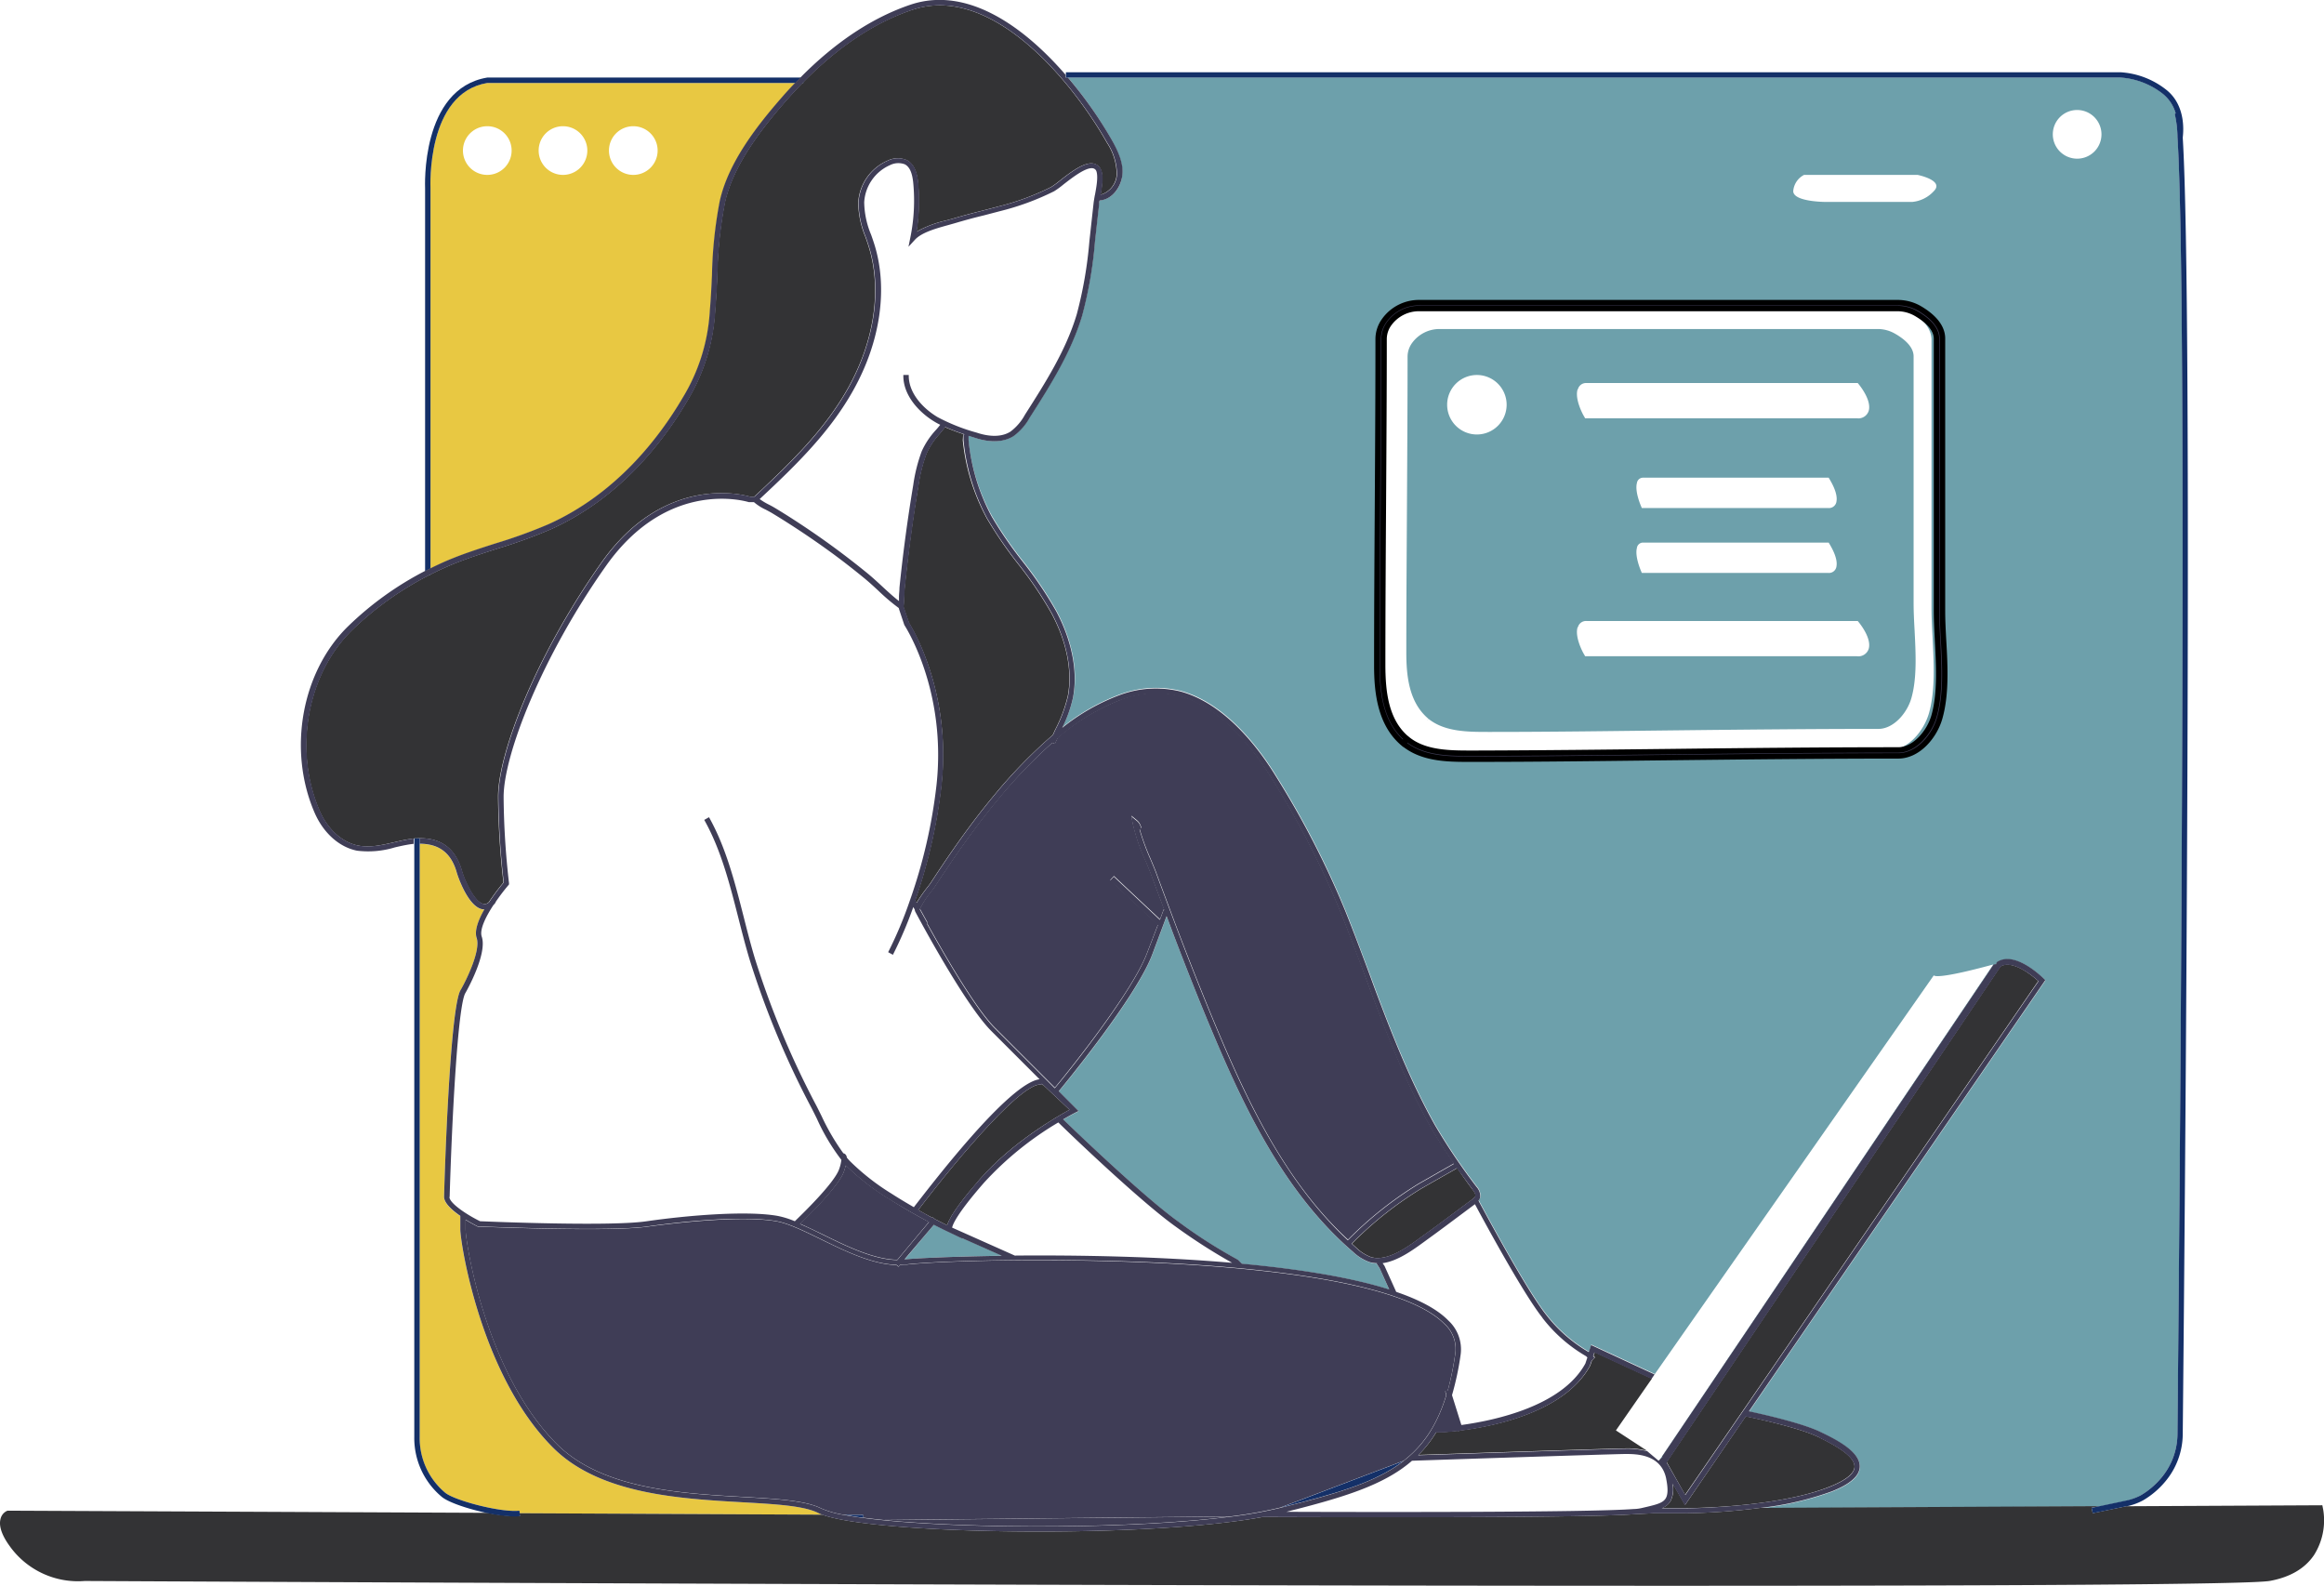 <svg id="Layer_1" data-name="Layer 1" xmlns="http://www.w3.org/2000/svg" viewBox="0 0 429.76 293.23"><defs><style>.cls-1{fill:#333335;}.cls-2{fill:#6da0ab;}.cls-3{fill:#e8c842;}.cls-4,.cls-6{fill:#3f3d56;}.cls-5,.cls-7{fill:#143068;}.cls-6{stroke:#000;stroke-miterlimit:10;}.cls-7{stroke:#143068;stroke-linecap:round;stroke-linejoin:round;stroke-width:0;}</style></defs><title>4ptest</title><path class="cls-1" d="M1057,671.06l65.31-95c-1.51-1.4-4.95-3.94-7-2.7L1053.59,665Z" transform="translate(-745.39 -394.66)"/><path class="cls-2" d="M930.67,626.85l-7.41-3.29.15.14-2.6-1.24h0c-.91-.43-1.82-.88-2.71-1.34l-5.4,6.42.26,0C914.33,627.33,921.16,627,930.67,626.85Z" transform="translate(-745.39 -394.66)"/><path class="cls-1" d="M1057,672.94l-2.3-4a5,5,0,0,1-.37,3.26,3.16,3.16,0,0,1-1.62,1.33H1057c.17,0,17,0,26.81-4,2.91-1.16,4.47-2.42,4.52-3.64.09-2.13-4.23-4.29-6.55-5.45-3.5-1.75-11.82-3.53-13.56-3.89Z" transform="translate(-745.39 -394.66)"/><path class="cls-2" d="M1141.22,671.19A14.46,14.46,0,0,0,1145,668a12.7,12.7,0,0,0,3.06-8.22c.22-22.6,2-208.73,0-239.85h0v-.05a20.14,20.14,0,0,0-.51-4.2l.18-.08a7.07,7.07,0,0,0-2.52-3.72,14.24,14.24,0,0,0-7.7-2.9H942.87A76.43,76.43,0,0,1,951,420.59c1,1.84,2.08,4,1.92,6.33s-1.8,4.62-4.21,4.8c0,.2-.06.4-.08.58l-.78,7A76.38,76.38,0,0,1,945.48,453c-2.06,6.87-6,13-9.71,18.88a10.45,10.45,0,0,1-3,3.41c-2.21,1.4-5,1-6.88.38l-.21-.07-1.21-.38V476a37.08,37.08,0,0,0,4.38,14.12,74.27,74.27,0,0,0,5.71,8.29,71.87,71.87,0,0,1,6.22,9.22c2.88,5.44,4,11.07,3.08,15.87a23.72,23.72,0,0,1-2,5.62,38.33,38.33,0,0,1,10.48-6,19.09,19.09,0,0,1,11.37-.72c8.37,2.25,14.66,10.79,17.66,15.68A164.57,164.57,0,0,1,994.2,563c1.55,3.86,3,7.82,4.46,11.65l1,2.73c3.11,8.3,6.54,17.08,11.11,25.22a112.06,112.06,0,0,0,7.71,11.44,2.59,2.59,0,0,1,.69,1.87,1.51,1.51,0,0,1-.32.69c1.13,2.13,8.86,16.54,12.51,21.11a27.14,27.14,0,0,0,7.83,6.86l.06,0,.42-1.28,11.74,5.44L1103,575s0,1,11-2l-61.78,91.74,0,0,.36-.36.25-.25-.07-.07,61.34-91,.31-.05.15,0,0-.16.16-.25c3.31-2.2,8.42,2.85,8.63,3.07l.3.29-.24.34-54.57,79.38c2.39.51,10,2.18,13.38,3.89,2.88,1.44,7.22,3.61,7.11,6.39-.07,1.69-1.76,3.17-5.14,4.52a56.81,56.81,0,0,1-13.26,3.07l62.68-.32,4.75-1A10.4,10.4,0,0,0,1141.22,671.19ZM1102.11,526.5c-.95,3.34-3.88,6.89-7.46,6.89-13.64,0-27.49.16-40.88.31-11.49.13-23.36.26-35.06.29h-1.66c-3.91,0-8.17-.2-11.32-2.88h0l.35-.41-.36.4c-4.15-3.56-4.7-9.41-4.71-14.11,0-9.91.06-20,.12-29.72s.13-19.81.13-29.72a5.78,5.78,0,0,1,1-3.26,7.64,7.64,0,0,1,6.4-3.3h85.78a7.75,7.75,0,0,1,3.87,1c1.94,1.12,4.26,3,4.26,5.53V507c0,1.7.09,3.5.19,5.41C1103,517.3,1103.29,522.31,1102.11,526.5ZM1103,430a6.19,6.19,0,0,1-4,2h-16s-6,0-6-2a3.7,3.7,0,0,1,2-3h21S1105,428,1103,430Zm26.5-6a4.5,4.5,0,1,1,4.5-4.5A4.49,4.49,0,0,1,1129.5,424Z" transform="translate(-745.39 -394.66)"/><path class="cls-1" d="M915.19,618.4c.87.49,1.74,1,2.63,1.45l.08-.09.37.32c.75.39,1.51.77,2.27,1.15.55-1.93,3.45-5.55,6.08-8.56,6-6.85,14.26-11.56,16.55-12.8L938,595l.2.31C935.17,593.87,922.92,608.25,915.19,618.4Z" transform="translate(-745.39 -394.66)"/><path class="cls-3" d="M825,429.47V499.8c1.38-.68,2.77-1.33,4.19-1.89,2.59-1,5.28-1.9,7.89-2.74a93.42,93.42,0,0,0,9.8-3.55c12.45-5.6,20.37-15.82,24.83-23.41a34.65,34.65,0,0,0,5-16.08c.19-2.18.3-4.42.4-6.58a80.28,80.28,0,0,1,1.43-13.66c1.6-7.2,7-14.06,11.52-19.24.8-.92,1.61-1.8,2.43-2.65h-57C824.16,411.9,825,429.3,825,429.47ZM862.5,418a4.5,4.5,0,1,1-4.5,4.5A4.49,4.49,0,0,1,862.5,418Zm-13,0a4.5,4.5,0,1,1-4.5,4.5A4.49,4.49,0,0,1,849.5,418Zm-9.5,4.5a4.5,4.5,0,1,1-4.5-4.5A4.49,4.49,0,0,1,840,422.5Z" transform="translate(-745.39 -394.66)"/><path class="cls-4" d="M901.83,610.15l-.05,0a9.66,9.66,0,0,1-.31,1.06c-.87,2.63-6.35,8-8.13,9.74,1.36.59,2.79,1.29,4.27,2,4.4,2.16,9.32,4.57,13.71,4.66l5.85-7c-2.59-1.37-5.12-2.83-7.54-4.39A43.72,43.72,0,0,1,901.83,610.15Z" transform="translate(-745.39 -394.66)"/><path class="cls-2" d="M998.69,628.08a8.67,8.67,0,0,1-3.06-1.88c-12.18-10.44-19.55-25.34-25.7-39.88-2.45-5.78-5-12.17-7.8-19.54-.34-.89-.67-1.79-1-2.68l-2.65,7.08c-2.74,7.3-14.26,21.67-17.29,25.29l3.66,3.67-.62.31s-.87.44-2.23,1.23c2.58,2.49,15.11,14.49,21.3,18.91a93.2,93.2,0,0,0,10.93,7l.13.09.69.69c10.28.95,20,2.45,27.25,4.76l-1.75-3.88-.57-.86.11-.07A5.49,5.49,0,0,1,998.69,628.08Z" transform="translate(-745.39 -394.66)"/><path class="cls-3" d="M882.74,672.45c-11.81-.67-26.5-1.51-35.09-10.1-13.42-13.41-17.15-38-17.15-40.35v-2.47c-1.53-1.06-3-2.37-3-3.53h0c.1-3.6,1.06-35.24,3.08-38.27,1.07-1.86,3.71-7.28,2.95-9.56-.47-1.39.33-3.42,1.42-5.33a2,2,0,0,1-.34,0c-2.82-.49-4.74-6.73-4.76-6.79-1-3.63-3.27-5.38-6.86-5.33V660.43a13.17,13.17,0,0,0,4.75,10.27c1.83,1.46,10.32,3.68,13.7,3.3l.06.47,56,.27a6.52,6.52,0,0,1-.69-.29C894.07,673.09,888.82,672.8,882.74,672.45Z" transform="translate(-745.39 -394.66)"/><path class="cls-1" d="M1050.87,649.57l-10.57-4.88-.23.68.28.28-.56.56-.32.95c-4.67,8.57-17.76,11.23-24,12h0l-.48.15,0-.09c-1.64.19-2.72.25-2.91.26h-1.09a21.59,21.59,0,0,1-3.29,4.21c6.66-.22,36.56-1.21,38.36-1.21a13.91,13.91,0,0,1,3.94.46l-5.79-3.78Z" transform="translate(-745.39 -394.66)"/><path class="cls-1" d="M830.81,555.74c.47,1.67,2.28,5.78,4,6.08a1.15,1.15,0,0,0,1-.38,41.25,41.25,0,0,1,2.68-3.6,148.61,148.61,0,0,1-1-15.84c0-7.87,6.69-25.72,19.09-43.29,11.61-16.45,26.24-12.58,27.48-12.21h.8c7-6.53,13.18-12.57,17.43-20.24,4.79-8.63,6.17-18.07,3.77-25.88-.19-.63-.41-1.26-.63-1.89a17.12,17.12,0,0,1-1.34-6.35,9,9,0,0,1,5.39-7.76,4.23,4.23,0,0,1,3.61-.1c1.54.83,1.91,2.75,2.06,4.12a35,35,0,0,1-.3,9.11,20.23,20.23,0,0,1,5.48-2.08l1.28-.35c1.75-.52,3.54-1,5.27-1.43,1-.26,2.05-.52,3.08-.8a47.18,47.18,0,0,0,9.8-3.61,15,15,0,0,0,1.55-1.13c1.95-1.53,4.63-3.63,6.39-3.18a1.87,1.87,0,0,1,1.27,1.13c.51,1.18.2,3.05-.08,4.61a4.15,4.15,0,0,0,3-3.82,10.81,10.81,0,0,0-1.79-5.77c-6.48-11.43-21.34-29.49-36-24.61-6.95,2.32-13.71,6.81-20.16,13.37V410h-.16q-1.53,1.58-3.06,3.31c-4.44,5.08-9.74,11.82-11.29,18.8a78.76,78.76,0,0,0-1.41,13.48c-.1,2.18-.21,4.42-.4,6.63a36,36,0,0,1-5.11,16.5c-4.53,7.71-12.59,18.1-25.28,23.81a92.67,92.67,0,0,1-9.91,3.59c-2.58.83-5.26,1.69-7.82,2.71-1.54.62-3.06,1.32-4.56,2.08V501h-.18a58.93,58.93,0,0,0-14.23,10.13c-8.35,8.1-10.91,22.14-6.08,33.38,1.5,3.48,4.17,5.91,7.15,6.5,2.17.43,4.34-.07,6.64-.6.75-.17,1.5-.35,2.24-.49.51-.09,1-.15,1.45-.19v-.05h.51C826.83,549.45,829.62,551.48,830.81,555.74Z" transform="translate(-745.39 -394.66)"/><path class="cls-2" d="M1020.63,530h.57c11,0,22.22-.16,33-.28,12.63-.14,25.69-.28,38.55-.28,2.78,0,5.27-2.87,6.08-5.63,1.07-3.7.83-8.24.61-12.62-.1-1.78-.18-3.45-.18-5V460.56c0-1.87-1.91-3.34-3.51-4.24a6.39,6.39,0,0,0-3.16-.82h-80.88a6.26,6.26,0,0,0-5.21,2.6,4.36,4.36,0,0,0-.82,2.46c0,9.13-.06,18.41-.11,27.39s-.12,18.25-.12,27.37c0,4.38.51,9.25,4.08,12.24l-.3.4.32-.38C1012.56,530,1016.85,530,1020.63,530ZM1085,487.35a1.4,1.4,0,0,1-1.53,1.25H1049l-.11-.26c-.2-.46-1.19-2.87-.8-4.35a1.14,1.14,0,0,1,1.09-1h34.37l.1.16C1084,483.75,1085.26,485.8,1085,487.35Zm0,12a1.4,1.4,0,0,1-1.53,1.25H1049l-.11-.26c-.2-.46-1.19-2.87-.8-4.35a1.14,1.14,0,0,1,1.09-1h34.37l.1.16C1084,495.75,1085.26,497.8,1085,499.35Zm-47.82-32.71a1.54,1.54,0,0,1,1.59-1.15h50.16l.15.18c.56.69,2.34,3.07,1.9,4.88a2,2,0,0,1-2.24,1.45h-50.23l-.16-.3C1038,471.16,1036.57,468.36,1037.13,466.64Zm0,44a1.54,1.54,0,0,1,1.59-1.15h50.16l.15.18c.56.69,2.34,3.07,1.9,4.88a2,2,0,0,1-2.24,1.45h-50.23l-.16-.3C1038,515.16,1036.57,512.36,1037.13,510.64ZM1018.5,464a5.5,5.5,0,1,1-5.5,5.5A5.5,5.5,0,0,1,1018.5,464Z" transform="translate(-745.39 -394.66)"/><path class="cls-4" d="M1012.63,651.93l.48-.15h0a53.29,53.29,0,0,0,1.39-6.85,6.18,6.18,0,0,0-2-5.44c-10.16-10.34-53.55-12-79.83-11.78v0l-.06,0c-9.7.1-17.06.48-19.53.79-.42,0-.84.07-1.27.08l-.27.32-.39-.32c-4.56-.15-9.52-2.59-14-4.77-3.09-1.51-6-2.94-8.25-3.32-5.74-1-16.43,0-23.85,1-7,1-30.11,0-31.09,0l-.2,0c-.38-.19-1.28-.65-2.28-1.27V622c0,2.32,3.67,26.46,16.85,39.65,8.32,8.32,22.81,9.14,34.45,9.8,6.19.35,11.53.66,14.42,2.1a17.43,17.43,0,0,0,4.28,1.21l3.52,0v.53c1.16.15,2.43.3,3.77.43l64.18-.66a79.17,79.17,0,0,0,8.91-1.57l.25-.06,22.81-8.65c3.65-2.82,6.22-6.59,7.91-12.16Z" transform="translate(-745.39 -394.66)"/><path class="cls-1" d="M923.5,475h.25a37.2,37.2,0,0,1-3.61-1.36c-.33.43-.66.83-1,1.24a13.62,13.62,0,0,0-2.42,3.63,27.75,27.75,0,0,0-1.51,6c-1.05,6.26-1.9,12.64-2.55,19,0,.49-.06,1-.08,1.5s-.05,1.23-.13,1.85h0l1,2.94c.61,1,8,13,6,30.28a98,98,0,0,1-4.84,21.09l.25.46a26.62,26.62,0,0,1,2-2.89c.25-.32.45-.58.54-.71,1.38-2.11,2.55-3.86,3.67-5.48,2.87-4.17,5.53-7.7,8.12-10.8a92.1,92.1,0,0,1,10.87-11.18c.17-.36.32-.71.49-1.06a26.5,26.5,0,0,0,2.3-6.18c.86-4.57-.2-10-3-15.21a69.54,69.54,0,0,0-6.13-9.09,77.07,77.07,0,0,1-5.78-8.4,38.16,38.16,0,0,1-4.51-14.56Z" transform="translate(-745.39 -394.66)"/><path class="cls-1" d="M995.39,624.63l.89.81a7.75,7.75,0,0,0,2.68,1.68c3,.85,6.63-1.79,9.27-3.73l.83-.6c1-.72,2-1.45,3-2.19l5.13-3.82c.56-.42,1-.74,1.05-1s-.13-.61-.51-1.12c-1-1.3-1.91-2.62-2.86-4l-6.59,3.76A67.26,67.26,0,0,0,995.39,624.63Z" transform="translate(-745.39 -394.66)"/><path class="cls-4" d="M940.46,532.2,940,532a91.89,91.89,0,0,0-10,10.39c-2.57,3.07-5.21,6.58-8.07,10.71-1.11,1.63-2.28,3.36-3.66,5.46-.09.15-.3.43-.57.78a18.36,18.36,0,0,0-2.2,3.35l1.43,2.58-.12.06c2.7,4.88,8.8,15.59,12.53,19.33l11.12,11.11c3-3.61,14.43-17.91,17.06-24.94l2-5.2-8.82-8.25.68-.74,8.52,8,.67-1.79.13,0q-1.14-3-2.27-6.08c-.36-1-.77-1.94-1.2-3a34.52,34.52,0,0,1-2.37-6.94l-.25-1.34,1.06.87a2.13,2.13,0,0,1,.58.78l.25.62-.37.15a42.63,42.63,0,0,0,2,5.47c.42,1,.85,2,1.21,3q1.86,5,3.74,10c2.8,7.35,5.35,13.73,7.79,19.5,5.82,13.76,12.74,27.82,23.79,38a68.89,68.89,0,0,1,13.11-10.39l6.51-3.72c-1.52-2.18-3-4.42-4.33-6.78-4.61-8.2-8-17-11.18-25.36l-1-2.73c-1.43-3.82-2.91-7.78-4.46-11.62a162.09,162.09,0,0,0-12.74-24.73c-2.93-4.77-9-13.08-17.07-15.25a18.44,18.44,0,0,0-10.77.7,39.51,39.51,0,0,0-11.76,7.08C940.77,531.51,940.61,531.85,940.46,532.2Z" transform="translate(-745.39 -394.66)"/><path class="cls-5" d="M825,429.47c0-.17-.84-17.57,10.5-19.47h57c.32-.34.64-.67,1-1h-58C823.12,411.06,824,429.34,824,429.5v70.79l1-.49Z" transform="translate(-745.39 -394.66)"/><path class="cls-5" d="M894,409.84a1.21,1.21,0,0,1-.16.16H894Z" transform="translate(-745.39 -394.66)"/><path class="cls-5" d="M825,500.91l-.18.09H825Z" transform="translate(-745.39 -394.66)"/><path class="cls-4" d="M973,675.08l-64.18.66C925.49,677.38,955,677.37,973,675.08Z" transform="translate(-745.39 -394.66)"/><path class="cls-1" d="M1175,673.8l-.16-.8-36.18.18-.08,0-6.2,1.28-.21-1,1.46-.3-62.68.32a123.33,123.33,0,0,1-13.93,1h-6l-3.37.17h0c-6.14.47-27.92.56-45.36.56-12.23,0-22.31,0-23.36-.05h0C969,677,953,677.86,937.66,677.86c-17.91,0-34.89-1.14-40.19-3.12l-56-.27.06.53a8.86,8.86,0,0,1-.93,0,27.25,27.25,0,0,1-5-.6L747,674h-.23l-.21.1a2.18,2.18,0,0,0-1.08,1.46c-.33,1.28.25,3,1.71,5A15.51,15.51,0,0,0,761.05,687c11.1.06,177.58.89,293.43.89,60.33,0,107-.22,110.7-.91s6.42-2.27,8.11-4.75A12,12,0,0,0,1175,673.8Z" transform="translate(-745.39 -394.66)"/><path class="cls-5" d="M901.5,674.76c1,.2,2.22.38,3.52.55v-.53Z" transform="translate(-745.39 -394.66)"/><path class="cls-5" d="M1004.94,664.8l-22.81,8.65C992.36,670.89,999.75,668.81,1004.94,664.8Z" transform="translate(-745.39 -394.66)"/><path class="cls-5" d="M1052.15,664.85l.09-.09,0,0Z" transform="translate(-745.39 -394.66)"/><path class="cls-6" d="M1104.6,507.58V457.25c0-2.59-2.39-4.49-4.38-5.63a8.1,8.1,0,0,0-4-1h-88.31a7.88,7.88,0,0,0-6.58,3.35,5.87,5.87,0,0,0-1.09,3.32c0,10.07-.06,20.32-.12,30.23s-.13,20.15-.13,30.23c0,4.78.58,10.73,4.85,14.35l.37-.41.33-.44c-3.9-3.29-4.44-8.67-4.46-13.5,0-10.07.07-20.32.13-30.22s.13-20.16.13-30.24a4.83,4.83,0,0,1,.89-2.71,6.8,6.8,0,0,1,5.68-2.87h88.31a7,7,0,0,1,3.45.9c1.74,1,3.82,2.62,3.82,4.68v50.33c0,1.76.1,3.6.2,5.56.25,4.84.5,9.85-.67,13.93-.87,3-3.59,6.22-6.63,6.22-14,0-28.3.15-42.09.31-11.82.13-24,.27-36.08.3h-.63c-4.12,0-8.8,0-12-2.66l-.35.41-.36.42h0c3.24,2.72,7.62,2.93,11.66,2.93h1.7c12,0,24.27-.17,36.09-.3,13.79-.15,28-.31,42.08-.31,3.69,0,6.71-3.61,7.68-7,1.22-4.26,1-9.36.71-14.29C1104.69,511.14,1104.6,509.31,1104.6,507.58Z" transform="translate(-745.39 -394.66)"/><path class="cls-4" d="M820.54,549.92c-.74.14-1.49.32-2.24.49-2.3.53-4.47,1-6.64.6-3-.59-5.65-3-7.15-6.5-4.83-11.24-2.27-25.28,6.08-33.38A58.93,58.93,0,0,1,824.82,501l.18-.09c1.5-.76,3-1.46,4.56-2.08,2.56-1,5.24-1.88,7.82-2.71a92.67,92.67,0,0,0,9.91-3.59c12.69-5.71,20.75-16.1,25.28-23.81a36,36,0,0,0,5.11-16.5c.19-2.21.3-4.45.4-6.63a78.76,78.76,0,0,1,1.41-13.48c1.55-7,6.85-13.72,11.29-18.8q1.53-1.74,3.06-3.31a1.21,1.21,0,0,0,.16-.16c6.45-6.56,13.21-11,20.16-13.37,14.63-4.88,29.49,13.18,36,24.61a10.81,10.81,0,0,1,1.79,5.77,4.15,4.15,0,0,1-3,3.82c.28-1.56.59-3.43.08-4.61a1.87,1.87,0,0,0-1.27-1.13c-1.76-.45-4.44,1.65-6.39,3.18a15,15,0,0,1-1.55,1.13,47.18,47.18,0,0,1-9.8,3.61c-1,.28-2.05.54-3.08.8-1.73.45-3.52.91-5.27,1.43l-1.28.35a20.23,20.23,0,0,0-5.48,2.08,35,35,0,0,0,.3-9.11c-.15-1.37-.52-3.29-2.06-4.12a4.23,4.23,0,0,0-3.61.1,9,9,0,0,0-5.39,7.76,17.12,17.12,0,0,0,1.34,6.35c.22.63.44,1.26.63,1.89,2.4,7.81,1,17.25-3.77,25.88-4.25,7.67-10.41,13.71-17.43,20.24h-.8c-1.24-.37-15.87-4.24-27.48,12.21-12.4,17.57-19.09,35.42-19.09,43.29a148.61,148.61,0,0,0,1,15.84,41.25,41.25,0,0,0-2.68,3.6,1.15,1.15,0,0,1-1,.38c-1.69-.3-3.5-4.41-4-6.08-1.19-4.26-4-6.29-8.31-6.06H823v1c3.59,0,5.84,1.7,6.86,5.33,0,.06,1.94,6.3,4.76,6.79a2,2,0,0,0,.34,0c-1.09,1.91-1.89,3.94-1.42,5.33.76,2.28-1.88,7.7-2.95,9.56-2,3-3,34.67-3.08,38.27h0c0,1.16,1.47,2.47,3,3.53V622c0,2.37,3.73,26.94,17.15,40.35,8.59,8.59,23.28,9.43,35.09,10.1,6.08.35,11.33.64,14,2a6.52,6.52,0,0,0,.69.29c5.3,2,22.28,3.12,40.19,3.12,15.36,0,31.37-.84,41.25-2.69h0c1.05,0,11.13.05,23.36.05,17.44,0,39.22-.09,45.36-.56h0l3.37-.17h6a123.33,123.33,0,0,0,13.93-1,56.81,56.81,0,0,0,13.26-3.07c3.38-1.35,5.07-2.83,5.14-4.52.11-2.78-4.23-5-7.11-6.39-3.43-1.71-11-3.38-13.38-3.89l54.57-79.38.24-.34-.3-.29c-.21-.22-5.32-5.27-8.63-3.07l-.16.25,0,.16-.15,0-.31.05-61.34,91,.07.07-.25.25-.36.36-.09.09L1050,663l-.06,0a13.91,13.91,0,0,0-3.94-.46c-1.8,0-31.7,1-38.36,1.21a21.59,21.59,0,0,0,3.29-4.21H1012c.19,0,1.27-.07,2.91-.26l0,.09.48-.15h0c6.27-.79,19.36-3.45,24-12l.32-.95.56-.56-.28-.28.23-.68,10.57,4.88.57-.82-11.74-5.44-.42,1.28-.06,0a27.14,27.14,0,0,1-7.83-6.86c-3.65-4.57-11.38-19-12.51-21.11a1.51,1.51,0,0,0,.32-.69,2.59,2.59,0,0,0-.69-1.87,112.06,112.06,0,0,1-7.71-11.44c-4.57-8.14-8-16.92-11.11-25.22l-1-2.73c-1.43-3.83-2.91-7.79-4.46-11.65a164.57,164.57,0,0,0-12.82-24.88c-3-4.89-9.29-13.43-17.66-15.68a19.09,19.09,0,0,0-11.37.72,38.33,38.33,0,0,0-10.48,6,23.72,23.72,0,0,0,2-5.62c.9-4.8-.2-10.43-3.08-15.87a71.87,71.87,0,0,0-6.22-9.22,74.27,74.27,0,0,1-5.71-8.29A37.08,37.08,0,0,1,924.5,476v-.75l1.21.38.21.07c1.92.6,4.67,1,6.88-.38a10.45,10.45,0,0,0,3-3.41c3.76-5.9,7.65-12,9.71-18.88a76.38,76.38,0,0,0,2.37-13.72l.78-7c0-.18,0-.38.08-.58,2.41-.18,4-2.59,4.21-4.8s-.89-4.49-1.92-6.33A76.43,76.43,0,0,0,942.87,409h-.42v-.5c-7.69-8.88-18.16-16.46-28.61-13-7,2.34-13.89,6.87-20.41,13.47-.33.33-.65.66-1,1-.82.85-1.63,1.73-2.43,2.65-4.52,5.18-9.92,12-11.52,19.24a80.28,80.28,0,0,0-1.43,13.66c-.1,2.16-.21,4.4-.4,6.58a34.65,34.65,0,0,1-5,16.08c-4.46,7.59-12.38,17.81-24.83,23.41a93.42,93.42,0,0,1-9.8,3.55c-2.61.84-5.3,1.7-7.89,2.74-1.42.56-2.81,1.21-4.19,1.89l-1,.49a59.72,59.72,0,0,0-14.1,10.13c-8.65,8.37-11.3,22.87-6.3,34.49,1.62,3.78,4.56,6.42,7.87,7.08a16.84,16.84,0,0,0,7-.61c.74-.17,1.47-.34,2.21-.47.44-.08.85-.14,1.26-.18v-1C821.52,549.77,821.05,549.83,820.54,549.92Zm8,66.08c.4-14,1.51-35.61,2.93-37.75.17-.3,4.1-7.23,3-10.41-.43-1.3.75-3.66,2.14-5.79a5.14,5.14,0,0,0,.45-.54l-.06,0a35.53,35.53,0,0,1,2.38-3.14l.14-.17,0-.22a147.94,147.94,0,0,1-1-15.94c0-7.83,7.07-25.94,18.91-42.71,11.63-16.48,26.29-11.86,26.43-11.82l.95,0a9.23,9.23,0,0,0,2.18,1.39c.34.18.68.36,1,.54,1.2.72,2.4,1.47,3.58,2.23,2.35,1.51,4.7,3.11,7,4.77s4.51,3.38,6.68,5.16c.85.7,1.71,1.49,2.54,2.26a37.69,37.69,0,0,0,3.87,3.28l-.07,0,1,3,.05.12c.08.12,7.88,12.05,5.92,29.66a96.89,96.89,0,0,1-4.93,21.3h0a73.75,73.75,0,0,1-4,9.51l.88.48a74.27,74.27,0,0,0,3.77-8.83l.27.48a1,1,0,0,0,.08.35c.37.7,9.1,17.13,14.09,22.11l8.91,8.91c-5.73.69-20.26,19.83-23.25,23.65-1.4-.81-2.79-1.64-4.14-2.51a42.84,42.84,0,0,1-7.62-5.95c-.22-.22-.42-.46-.63-.7a.94.94,0,0,0-.29-.63.67.67,0,0,0-.35-.17,41.54,41.54,0,0,1-4-6.82c-.34-.69-.68-1.38-1-2a161.93,161.93,0,0,1-11.36-27.2c-.76-2.52-1.44-5.18-2.09-7.75-1.6-6.27-3.24-12.75-6.4-18.38l-.88.5c3.1,5.5,4.73,11.92,6.31,18.12.66,2.59,1.34,5.26,2.11,7.8a161.94,161.94,0,0,0,11.43,27.37c.34.67.68,1.34,1,2a38.24,38.24,0,0,0,4.51,7.57,7.29,7.29,0,0,1-.41,1.7c-.86,2.58-7,8.49-8.2,9.65a16.12,16.12,0,0,0-3.25-1c-5.84-1-16.66-.07-24.15,1-6.64,1-29,.07-30.8,0C831.76,619.31,828.5,617.15,828.5,616ZM938,595l5.17,4.87c-2.29,1.24-10.56,6-16.55,12.8-2.63,3-5.53,6.63-6.08,8.56-.76-.38-1.52-.76-2.27-1.15l-.37-.32-.08.09c-.89-.46-1.76-1-2.63-1.45,7.73-10.15,20-24.53,23-23.09Zm62.54,34.21,1.75,3.88c-7.3-2.31-17-3.81-27.25-4.76l-.69-.69-.13-.09a93.2,93.2,0,0,1-10.93-7c-6.19-4.42-18.72-16.42-21.3-18.91,1.36-.79,2.21-1.22,2.23-1.23l.62-.31-3.66-3.67c3-3.62,14.55-18,17.29-25.29l2.65-7.08c.34.89.67,1.79,1,2.68,2.8,7.37,5.35,13.76,7.8,19.54,6.15,14.54,13.52,29.44,25.7,39.88a8.67,8.67,0,0,0,3.06,1.88,5.49,5.49,0,0,0,1.39.2l-.11.07Zm-79.08-7.55c.09-.51.8-2.48,5.92-8.33a59.81,59.81,0,0,1,13.72-11.12c2,2,15.18,14.6,21.61,19.2a105.91,105.91,0,0,0,10.53,6.76c-13.89-1.2-28.69-1.44-40.19-1.34h0Zm-4.29-1-5.85,7c-4.39-.09-9.31-2.5-13.71-4.66-1.48-.73-2.91-1.43-4.27-2,1.78-1.7,7.26-7.11,8.13-9.74a9.66,9.66,0,0,0,.31-1.06l.05,0a43.72,43.72,0,0,0,7.8,6.09C912.05,617.8,914.58,619.26,917.17,620.63Zm.91.48c.89.46,1.8.91,2.71,1.34h0l2.6,1.24-.15-.14,7.41,3.29c-9.51.13-16.34.48-17.73.65l-.26,0Zm163.7,39.34c2.32,1.16,6.64,3.32,6.55,5.45,0,1.22-1.61,2.48-4.52,3.64-9.79,3.91-26.64,4-26.81,4h-4.33a3.16,3.16,0,0,0,1.62-1.33,5,5,0,0,0,.37-3.26l2.3,4,11.26-16.38C1070,656.92,1078.28,658.7,1081.78,660.45Zm33.58-87.08c2-1.24,5.48,1.3,7,2.7l-65.31,95-3.45-6Zm-61.85,94.73c.35,1.75.32,2.88-.08,3.57-.51.87-1.73,1.17-3.58,1.61l-1,.23a7.37,7.37,0,0,1-1.19.15h-.11c-8.41.66-50.49.57-64.28.52,10.37-2.62,18-4.88,23.23-9.44,2.14-.08,37.55-1.25,39.47-1.25S1052.59,663.5,1053.51,668.1Zm-48.57-3.3c-5.19,4-12.58,6.09-22.81,8.65l-.25.06a79.17,79.17,0,0,1-8.91,1.57c-18,2.29-47.48,2.3-64.18.66-1.34-.13-2.61-.28-3.77-.43s-2.48-.35-3.52-.55a17.43,17.43,0,0,1-4.28-1.21c-2.89-1.44-8.23-1.75-14.42-2.1-11.64-.66-26.13-1.48-34.45-9.8C835.17,648.46,831.5,624.32,831.5,622v-1.82c1,.62,1.9,1.08,2.28,1.27l.2,0c1,0,24.12,1,31.09,0,7.42-1.06,18.11-2,23.85-1,2.24.38,5.16,1.81,8.25,3.32,4.44,2.18,9.4,4.62,14,4.77l.39.32.27-.32c.43,0,.85,0,1.27-.08,2.47-.31,9.83-.69,19.53-.79l.06,0v0c26.28-.27,69.67,1.44,79.83,11.78a6.18,6.18,0,0,1,2,5.44,53.29,53.29,0,0,1-1.39,6.85h0l-.48.15.22.71C1011.16,658.21,1008.59,662,1004.94,664.8Zm25.67-26.49a27.71,27.71,0,0,0,8.09,7.1l.23.23-.37,1.12c-4.3,7.88-16.72,10.52-22.93,11.37l-1.73-5.52a53.58,53.58,0,0,0,1.6-7.54,7.24,7.24,0,0,0-2.3-6.28c-2.05-2.1-5.39-3.83-9.62-5.28l-2.16-4.79-.35-.52c2.77-.37,5.57-2.41,7.75-4l.82-.6c1-.72,2-1.46,3-2.2l5.12-3.82.38-.28C1019.66,620.17,1027,633.77,1030.61,638.31Zm-12.91-23.69c.38.51.55.88.51,1.12s-.49.62-1.05,1L1012,620.6c-1,.74-2,1.47-3,2.19l-.83.6c-2.64,1.94-6.26,4.58-9.27,3.73a7.75,7.75,0,0,1-2.68-1.68l-.89-.81a67.26,67.26,0,0,1,12.86-10.2l6.59-3.76C1015.79,612,1016.75,613.32,1017.7,614.62Zm-65-90.54a18.44,18.44,0,0,1,10.77-.7c8,2.17,14.14,10.48,17.07,15.25a162.09,162.09,0,0,1,12.74,24.73c1.55,3.84,3,7.8,4.46,11.62l1,2.73c3.13,8.33,6.57,17.16,11.18,25.36,1.33,2.36,2.81,4.6,4.33,6.78l-6.51,3.72A68.89,68.89,0,0,0,994.64,624c-11-10.21-18-24.27-23.79-38-2.44-5.77-5-12.15-7.79-19.5q-1.89-5-3.74-10c-.36-1-.79-2-1.21-3a42.63,42.63,0,0,1-2-5.47l.37-.15-.25-.62a2.13,2.13,0,0,0-.58-.78l-1.06-.87.25,1.34a34.52,34.52,0,0,0,2.37,6.94c.43,1,.84,2,1.2,3q1.13,3,2.27,6.08l-.13,0-.67,1.79-8.52-8-.68.74,8.82,8.25-2,5.2c-2.63,7-14,21.33-17.06,24.94l-11.12-11.11c-3.73-3.74-9.83-14.45-12.53-19.33l.12-.06-1.43-2.58a18.36,18.36,0,0,1,2.2-3.35c.27-.35.48-.63.57-.78,1.38-2.1,2.55-3.83,3.66-5.46,2.86-4.13,5.5-7.64,8.07-10.71A91.89,91.89,0,0,1,940,532l.49.21c.15-.35.31-.69.47-1A39.51,39.51,0,0,1,952.69,524.08ZM928,490.61a77.07,77.07,0,0,0,5.78,8.4,69.54,69.54,0,0,1,6.13,9.09c2.78,5.24,3.84,10.64,3,15.21a26.5,26.5,0,0,1-2.3,6.18c-.17.35-.32.7-.49,1.06a92.1,92.1,0,0,0-10.87,11.18c-2.59,3.1-5.25,6.63-8.12,10.8-1.12,1.62-2.29,3.37-3.67,5.48-.09.13-.29.39-.54.71a26.62,26.62,0,0,0-2,2.89l-.25-.46a98,98,0,0,0,4.84-21.09c1.92-17.33-5.44-29.33-6-30.28l-1-2.94h0c.08-.62.1-1.24.13-1.85s0-1,.08-1.5c.65-6.32,1.5-12.7,2.55-19a27.75,27.75,0,0,1,1.51-6,13.62,13.62,0,0,1,2.42-3.63c.33-.41.66-.81,1-1.24a37.2,37.2,0,0,0,3.61,1.36h-.25v1.05A38.16,38.16,0,0,0,928,490.61Zm19.86-59.9c-.1.56-.19,1.07-.24,1.48l-.77,7a77.17,77.17,0,0,1-2.33,13.54c-2,6.74-5.88,12.79-9.6,18.63a9.64,9.64,0,0,1-2.67,3.11c-1.88,1.19-4.32.8-6,.27l-.21-.07a35.31,35.31,0,0,1-7.27-2.88c-2.63-1.56-5.41-4.43-5.33-7.79l-1,0c-.09,3.79,3,7,5.82,8.67q.48.29,1,.54c-.28.36-.56.7-.84,1a14.64,14.64,0,0,0-2.58,3.89,29.73,29.73,0,0,0-1.57,6.24c-1.05,6.29-1.91,12.69-2.55,19,0,.51-.07,1-.09,1.56,0,.3,0,.6,0,.9-1.09-.84-2.13-1.81-3.15-2.75-.83-.77-1.7-1.57-2.58-2.3-2.18-1.78-4.44-3.53-6.72-5.19s-4.65-3.28-7-4.8c-1.19-.77-2.39-1.52-3.61-2.25-.32-.19-.68-.38-1.05-.57a11.38,11.38,0,0,1-1.65-1c7-6.51,13.13-12.57,17.4-20.28,4.93-8.88,6.33-18.59,3.86-26.66-.2-.64-.42-1.29-.65-1.93a16.12,16.12,0,0,1-1.28-6,8,8,0,0,1,4.78-6.88,3.43,3.43,0,0,1,2.75-.14c.85.46,1.34,1.52,1.53,3.34a34.12,34.12,0,0,1-.52,10.16l-.35,1.74,1.2-1.31c1.27-1.37,4-2.1,6.11-2.69l1.31-.37c1.72-.51,3.5-1,5.23-1.41l3.09-.81a48.27,48.27,0,0,0,10-3.68,15.53,15.53,0,0,0,1.69-1.23c1.59-1.24,4.25-3.32,5.54-3a.84.84,0,0,1,.59.56C948.48,427.41,948.14,429.24,947.87,430.71Z" transform="translate(-745.39 -394.66)"/><line class="cls-7" x1="267.72" y1="257.12" x2="267.72" y2="257.12"/><line class="cls-7" x1="270.05" y1="264.52" x2="270.05" y2="264.52"/><line class="cls-7" x1="270.05" y1="264.52" x2="270.05" y2="264.52"/><path class="cls-5" d="M942.87,409H1137.5a14.24,14.24,0,0,1,7.7,2.9,7.07,7.07,0,0,1,2.52,3.72l-.18.08a20.14,20.14,0,0,1,.51,4.2V420h0c2,31.12.21,217.25,0,239.85A12.7,12.7,0,0,1,1145,668a14.46,14.46,0,0,1-3.76,3.17,10.4,10.4,0,0,1-2.86,1l-4.75,1-1.46.3.21,1,6.2-1.28.08,0a10.84,10.84,0,0,0,3.07-1.12,15.54,15.54,0,0,0,4-3.38,13.78,13.78,0,0,0,3.3-8.87c.36-36.61,1.93-208.22,0-239.7,0-.31.94-5.88-3.23-9a15.07,15.07,0,0,0-8.3-3.1h-195v1Z" transform="translate(-745.39 -394.66)"/><path class="cls-5" d="M841.56,675l-.06-.53-.06-.47c-3.38.38-11.87-1.84-13.7-3.3A13.17,13.17,0,0,1,823,660.43V549.68h-1V660.43a14.15,14.15,0,0,0,5.13,11.05c1.33,1.06,5,2.26,8.53,3a27.25,27.25,0,0,0,5,.6A8.86,8.86,0,0,0,841.56,675Z" transform="translate(-745.39 -394.66)"/></svg>